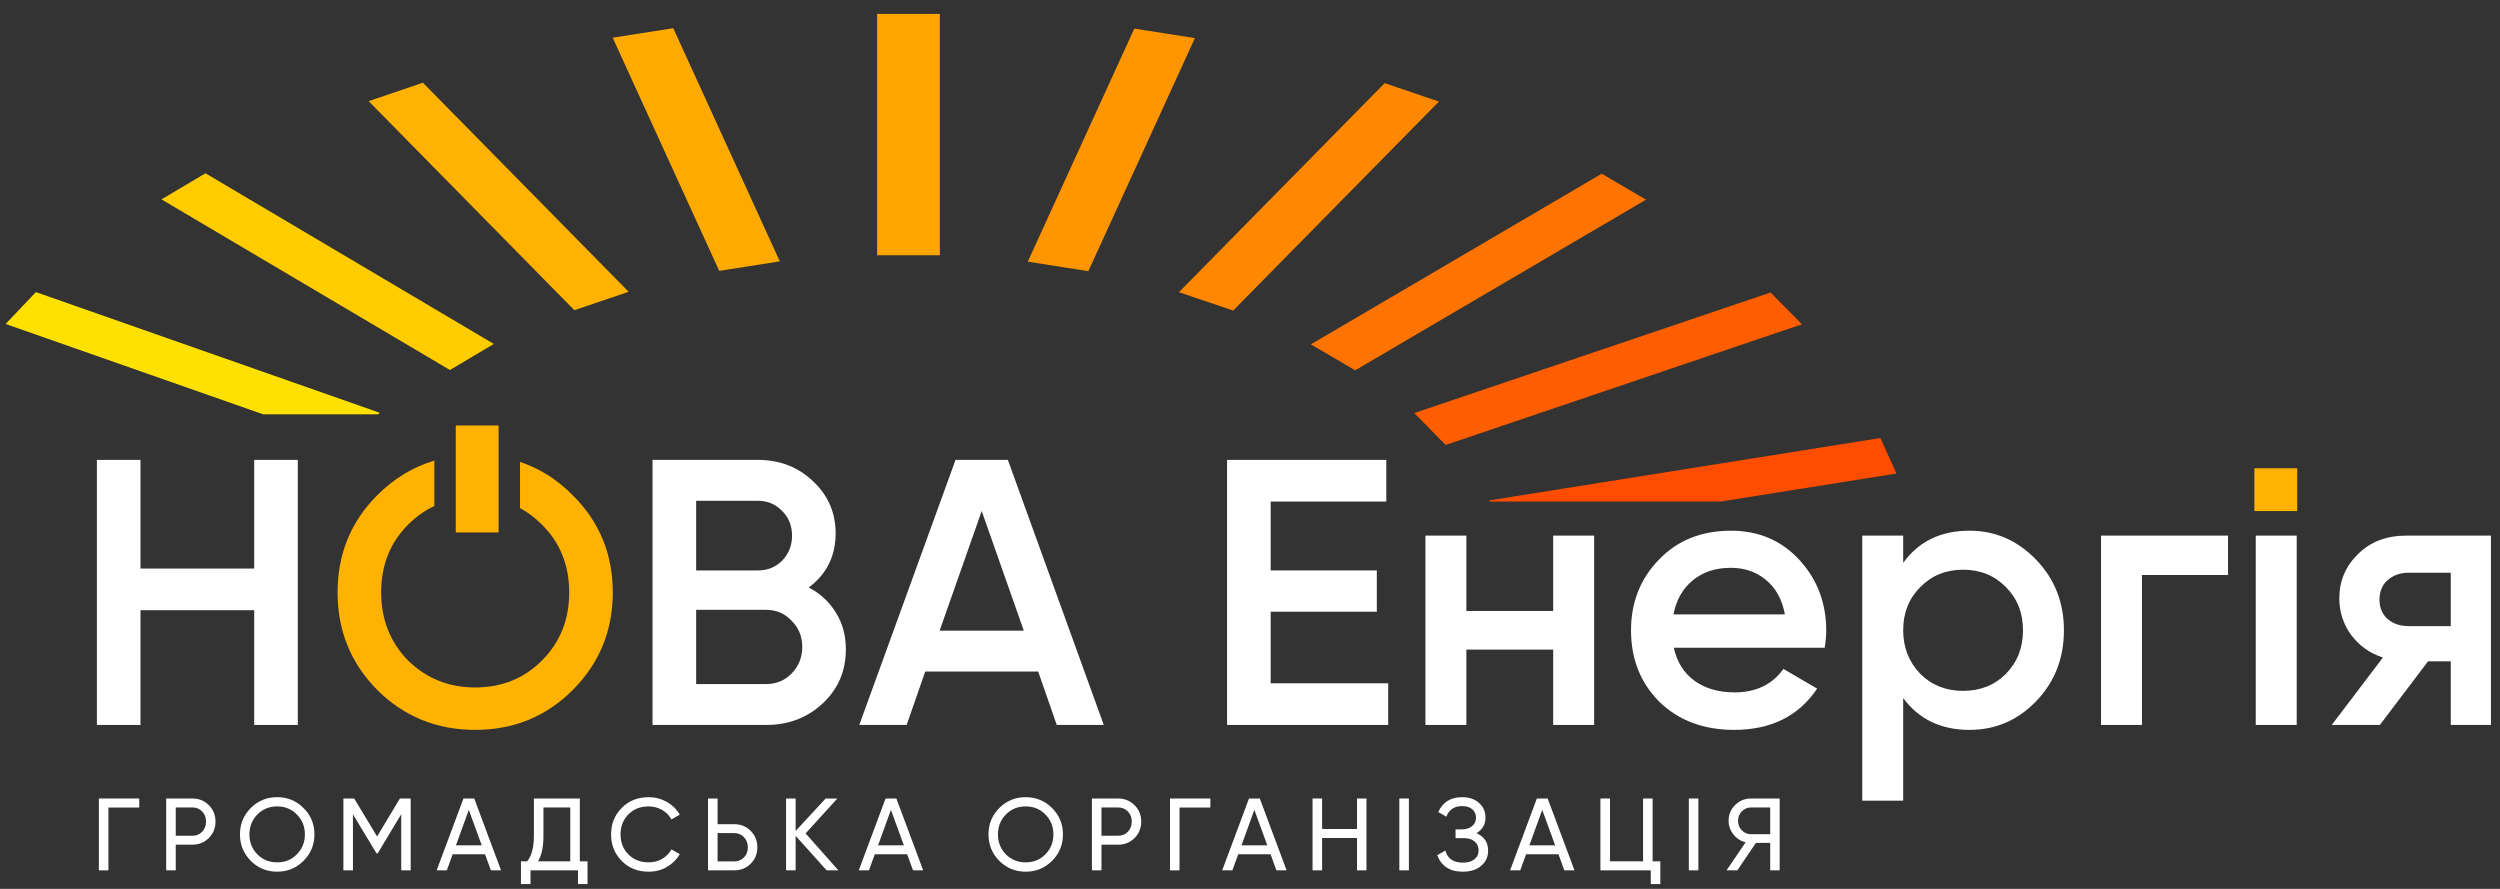 <svg width="135" height="48" viewBox="0 0 135 48" fill="none" xmlns="http://www.w3.org/2000/svg">
<rect x="0" y="0" width="135" height="48" fill="#333333" stroke="none"/>
<g clip-path="url(#clip0_17712_2191)">
<path d="M129.946 28.923H134.511V39.147H132.341V35.712H131.113L128.513 39.147H125.914L128.677 35.508C127.967 35.276 127.394 34.867 126.957 34.281C126.535 33.694 126.323 33.04 126.323 32.318C126.323 31.377 126.657 30.58 127.326 29.925C127.994 29.257 128.868 28.923 129.946 28.923ZM130.069 33.81H132.341V30.927H130.069C129.605 30.927 129.223 31.064 128.923 31.336C128.636 31.595 128.492 31.943 128.492 32.379C128.492 32.815 128.636 33.163 128.923 33.422C129.223 33.681 129.605 33.81 130.069 33.81Z" fill="white"/>
<path d="M124.022 39.147H121.811V28.923H124.022V39.147Z" fill="white"/>
<path d="M124.05 27.597H121.737V25.287H124.05V27.597Z" fill="#FFB200"/>
<path d="M113.456 28.923H120.313V31.05H115.666V39.147H113.456V28.923Z" fill="white"/>
<path d="M106.355 28.658C107.747 28.658 108.948 29.183 109.958 30.232C110.954 31.268 111.452 32.536 111.452 34.036C111.452 35.549 110.954 36.823 109.958 37.859C108.962 38.895 107.76 39.413 106.355 39.413C104.813 39.413 103.619 38.841 102.772 37.696V43.237H100.562V28.924H102.772V30.396C103.605 29.237 104.799 28.658 106.355 28.658ZM103.694 36.387C104.308 37.001 105.079 37.307 106.007 37.307C106.935 37.307 107.706 37.001 108.32 36.387C108.934 35.76 109.241 34.976 109.241 34.036C109.241 33.095 108.934 32.318 108.32 31.704C107.706 31.077 106.935 30.764 106.007 30.764C105.079 30.764 104.308 31.077 103.694 31.704C103.08 32.318 102.772 33.095 102.772 34.036C102.772 34.963 103.08 35.746 103.694 36.387Z" fill="white"/>
<path d="M98.534 34.976H90.387C90.551 35.74 90.92 36.333 91.493 36.755C92.08 37.178 92.803 37.389 93.662 37.389C94.822 37.389 95.703 36.967 96.304 36.121L98.125 37.185C97.129 38.67 95.635 39.413 93.642 39.413C91.991 39.413 90.647 38.909 89.609 37.9C88.587 36.878 88.075 35.59 88.075 34.036C88.075 32.522 88.58 31.248 89.59 30.212C90.586 29.176 91.882 28.658 93.478 28.658C94.966 28.658 96.194 29.183 97.163 30.232C98.132 31.282 98.616 32.556 98.616 34.056C98.616 34.329 98.59 34.635 98.534 34.976ZM90.367 33.177H96.385C96.235 32.373 95.894 31.752 95.362 31.316C94.843 30.88 94.208 30.662 93.458 30.662C92.639 30.662 91.957 30.887 91.411 31.336C90.865 31.786 90.517 32.4 90.367 33.177Z" fill="white"/>
<path d="M83.872 32.992V28.923H86.083V39.147H83.872V35.078H79.184V39.147H76.974V28.923H79.184V32.992H83.872Z" fill="white"/>
<path d="M68.616 33.033V36.898H74.962V39.147H66.262V24.834H74.86V27.083H68.616V30.804H74.348V33.033H68.616Z" fill="white"/>
<path d="M59.604 39.147H57.065L56.062 36.264H49.962L48.959 39.147H46.401L51.6 24.834H54.425L59.604 39.147ZM53.012 27.594L50.74 34.056H55.285L53.012 27.594Z" fill="white"/>
<path d="M43.671 31.724C44.299 32.052 44.79 32.508 45.145 33.094C45.5 33.667 45.677 34.321 45.677 35.058C45.677 36.23 45.261 37.205 44.428 37.982C43.596 38.759 42.579 39.147 41.379 39.147H35.237V24.834H40.928C42.102 24.834 43.091 25.215 43.896 25.979C44.715 26.742 45.124 27.683 45.124 28.8C45.124 30.027 44.64 31.002 43.671 31.724ZM40.928 27.042H37.592V30.804H40.928C41.447 30.804 41.883 30.627 42.238 30.273C42.593 29.905 42.77 29.455 42.77 28.923C42.77 28.391 42.593 27.948 42.238 27.594C41.883 27.226 41.447 27.042 40.928 27.042ZM37.592 36.939H41.379C41.924 36.939 42.382 36.748 42.75 36.366C43.132 35.971 43.323 35.494 43.323 34.935C43.323 34.376 43.132 33.906 42.75 33.524C42.382 33.129 41.924 32.931 41.379 32.931H37.592V36.939Z" fill="white"/>
<path d="M13.727 30.702V24.834H16.081V39.147H13.727V32.951H7.586V39.147H5.232V24.834H7.586V30.702H13.727Z" fill="white"/>
<path d="M94.548 43.119H96.102V46.999H95.591V45.514H94.82L93.816 46.999H93.234L94.265 45.48C93.999 45.421 93.779 45.281 93.605 45.059C93.431 44.841 93.344 44.595 93.344 44.322C93.344 43.989 93.461 43.707 93.694 43.474C93.931 43.238 94.216 43.119 94.548 43.119ZM94.548 45.048H95.591V43.602H94.548C94.364 43.602 94.201 43.672 94.06 43.812C93.923 43.949 93.855 44.119 93.855 44.322C93.855 44.525 93.923 44.697 94.06 44.837C94.201 44.978 94.364 45.048 94.548 45.048Z" fill="white"/>
<path d="M91.197 46.999V43.119H91.712V46.999H91.197Z" fill="white"/>
<path d="M89.241 43.119V46.511H89.658V47.741H89.141V46.999H86.423V43.119H86.939V46.511H88.726V43.119H89.241Z" fill="white"/>
<path d="M85.022 46.999H84.473L84.157 46.129H82.409L82.093 46.999H81.544L82.991 43.119H83.574L85.022 46.999ZM83.28 43.734L82.586 45.647H83.979L83.28 43.734Z" fill="white"/>
<path d="M79.727 44.993C80.149 45.174 80.359 45.49 80.359 45.941C80.359 46.273 80.233 46.544 79.982 46.755C79.734 46.966 79.405 47.071 78.995 47.071C78.632 47.071 78.334 46.992 78.102 46.833C77.872 46.674 77.71 46.456 77.613 46.179L78.051 45.929C78.166 46.365 78.481 46.583 78.995 46.583C79.261 46.583 79.468 46.524 79.615 46.406C79.767 46.288 79.844 46.127 79.844 45.924C79.844 45.721 79.773 45.56 79.632 45.442C79.492 45.32 79.3 45.259 79.056 45.259H78.6V44.788H78.928C79.161 44.788 79.348 44.73 79.488 44.616C79.632 44.498 79.705 44.344 79.705 44.156C79.705 43.968 79.638 43.816 79.505 43.702C79.371 43.587 79.191 43.53 78.961 43.53C78.532 43.53 78.246 43.72 78.102 44.101L77.668 43.851C77.902 43.316 78.333 43.048 78.961 43.048C79.335 43.048 79.636 43.151 79.866 43.358C80.098 43.561 80.215 43.824 80.215 44.145C80.215 44.518 80.053 44.801 79.727 44.993Z" fill="white"/>
<path d="M75.565 46.999V43.119H76.08V46.999H75.565Z" fill="white"/>
<path d="M73.28 44.765V43.119H73.79V46.999H73.28V45.253H71.394V46.999H70.878V43.119H71.394V44.765H73.28Z" fill="white"/>
<path d="M69.477 46.999H68.927L68.611 46.129H66.864L66.547 46.999H65.998L67.446 43.119H68.029L69.477 46.999ZM67.735 43.734L67.041 45.647H68.434L67.735 43.734Z" fill="white"/>
<path d="M63.179 43.119H65.359V43.607H63.694V46.999H63.179V43.119Z" fill="white"/>
<path d="M58.963 43.119H60.372C60.727 43.119 61.025 43.239 61.266 43.48C61.506 43.72 61.626 44.015 61.626 44.366C61.626 44.717 61.506 45.013 61.266 45.253C61.025 45.493 60.727 45.613 60.372 45.613H59.479V46.999H58.963V43.119ZM59.479 45.131H60.372C60.591 45.131 60.768 45.059 60.905 44.915C61.045 44.764 61.116 44.581 61.116 44.366C61.116 44.145 61.045 43.962 60.905 43.818C60.764 43.674 60.587 43.602 60.372 43.602H59.479V45.131Z" fill="white"/>
<path d="M53.378 45.059C53.378 44.498 53.572 44.023 53.96 43.635C54.349 43.243 54.824 43.048 55.386 43.048C55.948 43.048 56.423 43.243 56.812 43.635C57.204 44.023 57.4 44.498 57.4 45.059C57.4 45.617 57.204 46.092 56.812 46.484C56.423 46.875 55.948 47.071 55.386 47.071C54.824 47.071 54.349 46.875 53.96 46.484C53.572 46.088 53.378 45.614 53.378 45.059ZM56.884 45.059C56.884 44.631 56.74 44.272 56.451 43.984C56.17 43.692 55.815 43.546 55.386 43.546C54.961 43.546 54.604 43.692 54.315 43.984C54.031 44.276 53.888 44.634 53.888 45.059C53.888 45.48 54.031 45.839 54.315 46.134C54.604 46.423 54.961 46.567 55.386 46.567C55.815 46.567 56.17 46.423 56.451 46.134C56.74 45.839 56.884 45.48 56.884 45.059Z" fill="white"/>
<path d="M49.852 46.999H49.303L48.986 46.129H47.239L46.922 46.999H46.373L47.821 43.119H48.404L49.852 46.999ZM48.11 43.734L47.416 45.647H48.809L48.11 43.734Z" fill="white"/>
<path d="M43.502 45.004L45.272 46.999H44.639L42.964 45.137V46.999H42.448V43.119H42.964V44.871L44.584 43.119H45.217L43.502 45.004Z" fill="white"/>
<path d="M38.749 44.505H39.642C39.997 44.505 40.295 44.625 40.535 44.865C40.775 45.105 40.896 45.401 40.896 45.752C40.896 46.106 40.775 46.404 40.535 46.644C40.298 46.88 40.001 46.999 39.642 46.999H38.233V43.119H38.749V44.505ZM38.749 46.517H39.642C39.856 46.517 40.034 46.445 40.175 46.3C40.315 46.156 40.385 45.974 40.385 45.752C40.385 45.538 40.315 45.356 40.175 45.209C40.038 45.061 39.86 44.987 39.642 44.987H38.749V46.517Z" fill="white"/>
<path d="M35.03 47.071C34.438 47.071 33.952 46.877 33.571 46.489C33.19 46.105 32.999 45.628 32.999 45.059C32.999 44.49 33.19 44.014 33.571 43.63C33.952 43.242 34.438 43.048 35.03 43.048C35.381 43.048 35.707 43.133 36.006 43.303C36.306 43.472 36.539 43.702 36.705 43.99L36.256 44.25C36.145 44.036 35.979 43.866 35.757 43.74C35.538 43.611 35.296 43.546 35.03 43.546C34.579 43.546 34.213 43.69 33.931 43.979C33.651 44.263 33.51 44.623 33.51 45.059C33.51 45.492 33.651 45.85 33.931 46.134C34.213 46.423 34.579 46.567 35.03 46.567C35.296 46.567 35.538 46.504 35.757 46.378C35.979 46.249 36.145 46.079 36.256 45.868L36.705 46.123C36.543 46.411 36.312 46.642 36.012 46.816C35.716 46.986 35.389 47.071 35.03 47.071Z" fill="white"/>
<path d="M31.31 43.119V46.511H31.726V47.741H31.21V46.999H28.647V47.741H28.131V46.511H28.469C28.71 46.208 28.83 45.754 28.83 45.148V43.119H31.31ZM29.052 46.511H30.794V43.602H29.346V45.159C29.346 45.742 29.248 46.193 29.052 46.511Z" fill="white"/>
<path d="M27.057 46.999H26.508L26.192 46.129H24.444L24.128 46.999H23.579L25.027 43.119H25.609L27.057 46.999ZM25.315 43.734L24.622 45.647H26.014L25.315 43.734Z" fill="white"/>
<path d="M21.594 43.119H22.177V46.999H21.666V43.967L20.396 46.079H20.33L19.059 43.973V46.999H18.543V43.119H19.126L20.363 45.17L21.594 43.119Z" fill="white"/>
<path d="M12.958 45.059C12.958 44.498 13.152 44.023 13.54 43.635C13.929 43.243 14.404 43.048 14.966 43.048C15.528 43.048 16.003 43.243 16.392 43.635C16.784 44.023 16.98 44.498 16.98 45.059C16.98 45.617 16.784 46.092 16.392 46.484C16.003 46.875 15.528 47.071 14.966 47.071C14.404 47.071 13.929 46.875 13.54 46.484C13.152 46.088 12.958 45.614 12.958 45.059ZM16.464 45.059C16.464 44.631 16.32 44.272 16.031 43.984C15.75 43.692 15.395 43.546 14.966 43.546C14.541 43.546 14.184 43.692 13.895 43.984C13.611 44.276 13.468 44.634 13.468 45.059C13.468 45.48 13.611 45.839 13.895 46.134C14.184 46.423 14.541 46.567 14.966 46.567C15.395 46.567 15.75 46.423 16.031 46.134C16.32 45.839 16.464 45.48 16.464 45.059Z" fill="white"/>
<path d="M8.974 43.119H10.384C10.739 43.119 11.036 43.239 11.277 43.48C11.517 43.72 11.637 44.015 11.637 44.366C11.637 44.717 11.517 45.013 11.277 45.253C11.036 45.493 10.739 45.613 10.384 45.613H9.49V46.999H8.974V43.119ZM9.49 45.131H10.384C10.602 45.131 10.779 45.059 10.916 44.915C11.057 44.764 11.127 44.581 11.127 44.366C11.127 44.145 11.057 43.962 10.916 43.818C10.776 43.674 10.598 43.602 10.384 43.602H9.49V45.131Z" fill="white"/>
<path d="M5.339 43.119H7.519V43.607H5.855V46.999H5.339V43.119Z" fill="white"/>
<path d="M23.456 24.873C22.308 25.212 21.282 25.833 20.378 26.735C18.946 28.166 18.229 29.918 18.229 31.99C18.229 34.062 18.946 35.821 20.378 37.266C21.825 38.697 23.585 39.413 25.66 39.413C27.734 39.413 29.488 38.697 30.921 37.266C32.367 35.821 33.09 34.062 33.09 31.99C33.09 29.918 32.367 28.166 30.921 26.735C30.083 25.891 29.137 25.293 28.081 24.942V27.436C28.507 27.666 28.901 27.964 29.262 28.33C30.245 29.298 30.736 30.518 30.736 31.99C30.736 33.463 30.245 34.69 29.262 35.671C28.294 36.639 27.093 37.123 25.66 37.123C24.24 37.123 23.033 36.639 22.037 35.671C21.068 34.676 20.583 33.449 20.583 31.99C20.583 30.518 21.068 29.298 22.037 28.33C22.466 27.901 22.94 27.565 23.456 27.324V24.873Z" fill="#FFB200"/>
<path d="M26.924 22.977H24.612V28.752H26.924V22.977Z" fill="#FFB200"/>
<path d="M50.753 0.751H47.365V13.784H50.753V0.751Z" fill="#FFA600"/>
<path fill-rule="evenodd" clip-rule="evenodd" d="M38.838 14.627L42.109 14.113L36.356 1.522L33.085 2.036L38.838 14.627Z" fill="#FFAA00"/>
<path fill-rule="evenodd" clip-rule="evenodd" d="M58.771 14.644L55.5 14.13L61.253 1.544L64.524 2.059L58.771 14.644Z" fill="#FF9500"/>
<path fill-rule="evenodd" clip-rule="evenodd" d="M31.016 16.751L33.946 15.756L22.837 4.467L19.907 5.462L31.016 16.751Z" fill="#FFB300"/>
<path fill-rule="evenodd" clip-rule="evenodd" d="M66.592 16.768L63.663 15.779L74.772 4.49L77.702 5.485L66.592 16.768Z" fill="#FF8800"/>
<path fill-rule="evenodd" clip-rule="evenodd" d="M24.296 19.981L26.666 18.573L11.095 9.357L8.719 10.766L24.296 19.981Z" fill="#FFCC00"/>
<path fill-rule="evenodd" clip-rule="evenodd" d="M73.179 19.998L70.786 18.595L86.492 9.38L88.884 10.782L73.179 19.998Z" fill="#FF7300"/>
<path fill-rule="evenodd" clip-rule="evenodd" d="M78.065 24.027L76.371 22.306L95.61 15.795L97.304 17.511L78.065 24.027Z" fill="#FF5E00"/>
<path fill-rule="evenodd" clip-rule="evenodd" d="M14.21 22.373L0.304 17.494L1.937 15.773L20.505 22.29L20.421 22.373H14.21Z" fill="#FFE100"/>
<path fill-rule="evenodd" clip-rule="evenodd" d="M92.909 27.084L102.409 25.57L101.542 23.653L80.413 27.023L80.441 27.084H92.909Z" fill="#FF4D00"/>
</g>
<defs>
<clipPath id="clip0_17712_2191">
<rect width="135" height="48" fill="white"/>
</clipPath>
</defs>
</svg>
